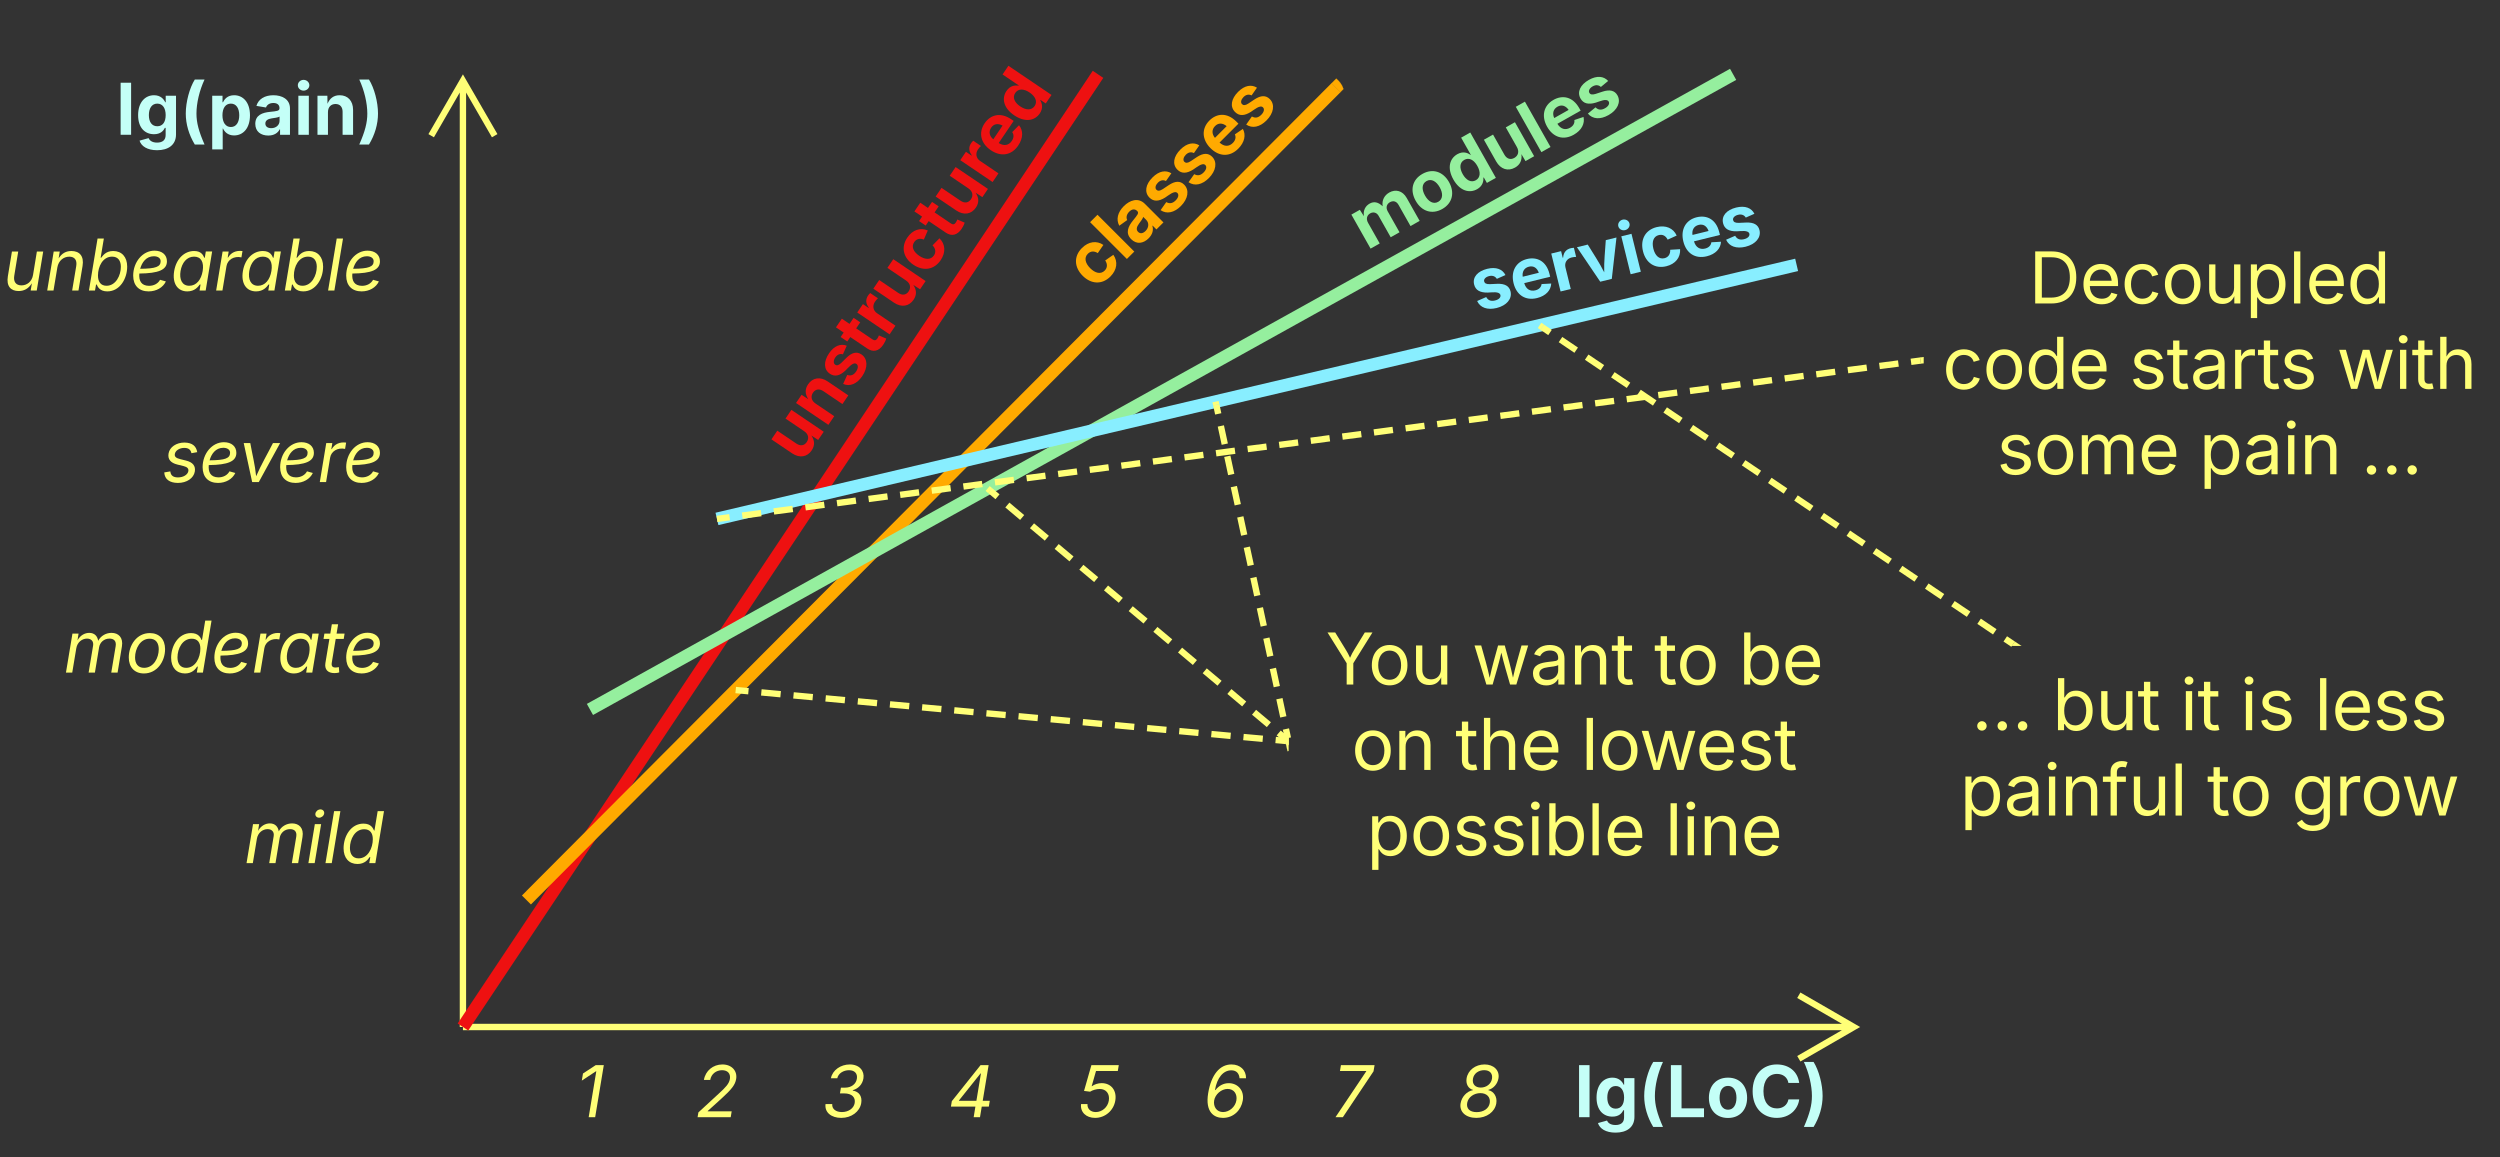 <svg xmlns="http://www.w3.org/2000/svg" xmlns:xlink="http://www.w3.org/1999/xlink" xmlns:lucid="lucid" width="787.28" height="364.41"><rect width="100%" height="100%" fill="#333333" stroke="none"/><g transform="translate(-614.219 -476.586)" lucid:page-tab-id="0_0"><path d="M761 800h428.6M761.03 800H760M1180.68 790l17.32 10-17.32 10m17.32-10h-8.5M760 799V510.4M760 798.97V800M750 519.32L760 502l10 17.32M760 502v8.5" stroke="#ff7" stroke-width="2" fill="none"/><path d="M1080 806a6 6 0 0 1 6-6h128a6 6 0 0 1 6 6v28a6 6 0 0 1-6 6h-128a6 6 0 0 1-6-6z" stroke="#ff7" stroke-opacity="0" stroke-width="2" fill="#788" fill-opacity="0"/><use xlink:href="#a" transform="matrix(1,0,0,1,1085,805) translate(25.075 23.403)"/><path d="M620 486a6 6 0 0 1 6-6h108a6 6 0 0 1 6 6v48a6 6 0 0 1-6 6H626a6 6 0 0 1-6-6z" stroke="#ff7" stroke-opacity="0" stroke-width="2" fill="#788" fill-opacity="0"/><use xlink:href="#b" transform="matrix(1,0,0,1,625,485) translate(25.799 34.028)"/><path d="M780 806a6 6 0 0 1 6-6h28a6 6 0 0 1 6 6v28a6 6 0 0 1-6 6h-28a6 6 0 0 1-6-6z" stroke="#ff7" stroke-opacity="0" stroke-width="2" fill="#788" fill-opacity="0"/><use xlink:href="#c" transform="matrix(1,0,0,1,785,805) translate(10.475 23.403)"/><path d="M820 806a6 6 0 0 1 6-6h28a6 6 0 0 1 6 6v28a6 6 0 0 1-6 6h-28a6 6 0 0 1-6-6z" stroke="#ff7" stroke-opacity="0" stroke-width="2" fill="#788" fill-opacity="0"/><use xlink:href="#d" transform="matrix(1,0,0,1,825,805) translate(8.224 23.403)"/><path d="M860 806a6 6 0 0 1 6-6h28a6 6 0 0 1 6 6v28a6 6 0 0 1-6 6h-28a6 6 0 0 1-6-6z" stroke="#ff7" stroke-opacity="0" stroke-width="2" fill="#788" fill-opacity="0"/><use xlink:href="#e" transform="matrix(1,0,0,1,865,805) translate(8.142 23.403)"/><path d="M900 806a6 6 0 0 1 6-6h28a6 6 0 0 1 6 6v28a6 6 0 0 1-6 6h-28a6 6 0 0 1-6-6z" stroke="#ff7" stroke-opacity="0" stroke-width="2" fill="#788" fill-opacity="0"/><use xlink:href="#f" transform="matrix(1,0,0,1,905,805) translate(7.811 23.403)"/><path d="M940 806a6 6 0 0 1 6-6h28a6 6 0 0 1 6 6v28a6 6 0 0 1-6 6h-28a6 6 0 0 1-6-6z" stroke="#ff7" stroke-opacity="0" stroke-width="2" fill="#788" fill-opacity="0"/><use xlink:href="#g" transform="matrix(1,0,0,1,945,805) translate(8.262 23.403)"/><path d="M980 806a6 6 0 0 1 6-6h28a6 6 0 0 1 6 6v28a6 6 0 0 1-6 6h-28a6 6 0 0 1-6-6z" stroke="#ff7" stroke-opacity="0" stroke-width="2" fill="#788" fill-opacity="0"/><use xlink:href="#h" transform="matrix(1,0,0,1,985,805) translate(8.126 23.403)"/><path d="M1020 806a6 6 0 0 1 6-6h28a6 6 0 0 1 6 6v28a6 6 0 0 1-6 6h-28a6 6 0 0 1-6-6z" stroke="#ff7" stroke-opacity="0" stroke-width="2" fill="#788" fill-opacity="0"/><use xlink:href="#i" transform="matrix(1,0,0,1,1025,805) translate(8.701 23.403)"/><path d="M1060 806a6 6 0 0 1 6-6h28a6 6 0 0 1 6 6v28a6 6 0 0 1-6 6h-28a6 6 0 0 1-6-6z" stroke="#ff7" stroke-opacity="0" stroke-width="2" fill="#788" fill-opacity="0"/><use xlink:href="#j" transform="matrix(1,0,0,1,1065,805) translate(8.142 23.403)"/><path d="M620 726a6 6 0 0 1 6-6h108a6 6 0 0 1 6 6v28a6 6 0 0 1-6 6H626a6 6 0 0 1-6-6z" stroke="#ff7" stroke-opacity="0" stroke-width="2" fill="#788" fill-opacity="0"/><use xlink:href="#k" transform="matrix(1,0,0,1,625,725) translate(66.141 23.403)"/><path d="M620 666a6 6 0 0 1 6-6h108a6 6 0 0 1 6 6v28a6 6 0 0 1-6 6H626a6 6 0 0 1-6-6z" stroke="#ff7" stroke-opacity="0" stroke-width="2" fill="#788" fill-opacity="0"/><use xlink:href="#l" transform="matrix(1,0,0,1,625,665) translate(9.273 23.403)"/><path d="M620 606a6 6 0 0 1 6-6h108a6 6 0 0 1 6 6v28a6 6 0 0 1-6 6H626a6 6 0 0 1-6-6z" stroke="#ff7" stroke-opacity="0" stroke-width="2" fill="#788" fill-opacity="0"/><use xlink:href="#m" transform="matrix(1,0,0,1,625,605) translate(40.273 23.403)"/><path d="M620 546a6 6 0 0 1 6-6h108a6 6 0 0 1 6 6v28a6 6 0 0 1-6 6H626a6 6 0 0 1-6-6z" stroke="#ff7" stroke-opacity="0" stroke-width="2" fill="#788" fill-opacity="0"/><use xlink:href="#n" transform="matrix(1,0,0,1,625,545) translate(-9.781 23.084)"/><path d="M761.1 798.34l197.8-296.68M761.14 798.3L760 800M958.86 501.7L960 500" stroke="#e11" stroke-width="4" fill="none"/><path d="M781.4 758.58l253.56-254.4M781.45 758.55L780 760" stroke="#fa0" stroke-width="4" fill="none"/><path d="M1035.76 502.04l.6.72.5.8.36.87.05.22-.95.96-2.8-2.78 1.5-1.5z" stroke="#fa0" stroke-width=".05" fill="#fa0"/><path d="M801.75 699.03l356.5-198.06M801.8 699l-1.8 1M1158.2 501l1.8-1" stroke="#95ef9e" stroke-width="4" fill="none"/><path d="M841.95 639.54l336.1-79.08M842 639.53l-2 .47M1178 560.47l2-.47" stroke="#8ef" stroke-width="4" fill="none"/><path d="M1022.95 544.22a6 6 0 0 1 2.27-8.18l94.05-53.1a6 6 0 0 1 8.18 2.28l13.76 24.4a6 6 0 0 1-2.26 8.16l-94.05 53.1a6 6 0 0 1-8.2-2.28z" stroke="#ff7" stroke-opacity="0" stroke-width="2" fill="#788" fill-opacity="0"/><use xlink:href="#o" transform="matrix(0.871,-0.492,0.492,0.871,1026.812,540.888) translate(8.271 21.528)"/><path d="M931.1 567.1a6 6 0 0 1 0-8.5l76.37-76.36a6 6 0 0 1 8.5 0l19.8 19.8a6 6 0 0 1 0 8.5l-76.38 76.36a6 6 0 0 1-8.5 0z" stroke="#ff7" stroke-opacity="0" stroke-width="2" fill="#788" fill-opacity="0"/><use xlink:href="#p" transform="matrix(0.707,-0.707,0.707,0.707,933.934,562.853) translate(13.713 21.528)"/><path d="M844.5 618.98a6 6 0 0 1-1.62-8.33l82.93-122.58a6 6 0 0 1 8.34-1.6l24.02 16.24a6 6 0 0 1 1.6 8.34l-82.92 122.6a6 6 0 0 1-8.33 1.6z" stroke="#ff7" stroke-opacity="0" stroke-width="2" fill="#788" fill-opacity="0"/><use xlink:href="#q" transform="matrix(0.56,-0.828,0.828,0.56,846.465,614.282) translate(4.031 21.528)"/><path d="M1020 666a6 6 0 0 1 6-6h168a6 6 0 0 1 6 6v88a6 6 0 0 1-6 6h-168a6 6 0 0 1-6-6z" stroke="#ff7" stroke-opacity="0" stroke-width="3" fill="#788" fill-opacity="0"/><use xlink:href="#r" transform="matrix(1,0,0,1,1025,665) translate(6.701 27.153)"/><use xlink:href="#s" transform="matrix(1,0,0,1,1025,665) translate(52.795 27.153)"/><use xlink:href="#t" transform="matrix(1,0,0,1,1025,665) translate(110.109 27.153)"/><use xlink:href="#u" transform="matrix(1,0,0,1,1025,665) translate(136.736 27.153)"/><use xlink:href="#v" transform="matrix(1,0,0,1,1025,665) translate(14.818 54.041)"/><use xlink:href="#w" transform="matrix(1,0,0,1,1025,665) translate(47.522 54.041)"/><use xlink:href="#x" transform="matrix(1,0,0,1,1025,665) translate(87.138 54.041)"/><use xlink:href="#y" transform="matrix(1,0,0,1,1025,665) translate(19.592 80.929)"/><use xlink:href="#z" transform="matrix(1,0,0,1,1025,665) translate(113.559 80.929)"/><path d="M1019.23 709.36l-2.33-1.96m-3.1-2.6l-4.67-3.92m-3.1-2.6l-4.66-3.93m-3.1-2.6l-4.67-3.92m-3.1-2.6l-4.67-3.93m-3.1-2.6l-4.67-3.92m-3.1-2.6l-4.67-3.92m-3.12-2.62l-4.66-3.9m-3.1-2.62l-4.67-3.9m-3.1-2.62l-4.67-3.92m-3.1-2.6l-4.67-3.92m-3.1-2.6l-4.66-3.93m-3.1-2.6l-2.34-1.96" stroke="#ff7" stroke-width="2" fill="none"/><path d="M1020 708.73v2.54l-1.4-1.18 1.24-1.5z" stroke="#ff7" stroke-width=".05" fill="#ff7"/><path d="M926.02 631.08l-.78-.66M846.9 693.98l3.02.28m4.05.37l6.08.57m4.05.37l6.07.56m4.05.38l6.08.57m4.05.37l6.07.57m4.05.38l6.08.56m4.05.38l6.07.56m4.05.38l6.08.56m4.05.37l6.07.55m4.05.38l6.07.56m4.06.37l6.07.56m4.05.37l6.07.57m4.04.37l6.08.56m4.05.38l6.07.56m4.05.38l6.07.56m4.05.37l6.07.57m4.04.37l6.08.55m4.05.38l3.03.28M846.9 693.98l-1-.1" stroke="#ff7" stroke-width="2" fill="none"/><path d="M1020 709.02v1.96l-1.1-.1.17-1.95z" stroke="#ff7" stroke-width=".05" fill="#ff7"/><path d="M1019.8 709.02l-.63-2.86m-.82-3.82l-1.23-5.73m-.82-3.8l-1.23-5.73m-.82-3.82l-1.23-5.72m-.82-3.82l-1.23-5.72m-.82-3.82l-1.23-5.72m-.82-3.82l-1.24-5.73m-.82-3.82l-1.23-5.73m-.8-3.82l-1.24-5.73m-.82-3.8l-1.23-5.74m-.8-3.82l-1.24-5.73m-.82-3.8l-.62-2.87" stroke="#ff7" stroke-width="2" fill="none"/><path d="M1020 713.07l-.32.07-.85-3.94 1.17-.25z" stroke="#ff7" stroke-width=".05" fill="#ff7"/><path d="M997.23 604.06l-.22-1" stroke="#ff7" stroke-width="2" fill="none"/><path d="M1061.43 558.12a6 6 0 0 1 4.4-7.26l104.87-25.8a6 6 0 0 1 7.26 4.38l6.7 27.2a6 6 0 0 1-4.4 7.25l-104.87 25.8a6 6 0 0 1-7.27-4.4z" stroke="#ff7" stroke-opacity="0" stroke-width="2" fill="#788" fill-opacity="0"/><use xlink:href="#A" transform="matrix(0.971,-0.239,0.239,0.971,1066.05,555.956) translate(8.407 21.528)"/><path d="M1220 546a6 6 0 0 1 6-6h168a6 6 0 0 1 6 6v88a6 6 0 0 1-6 6h-168a6 6 0 0 1-6-6z" stroke="#ff7" stroke-opacity="0" stroke-width="3" fill="#788" fill-opacity="0"/><use xlink:href="#B" transform="matrix(1,0,0,1,1225,545) translate(28.148 27.153)"/><use xlink:href="#C" transform="matrix(1,0,0,1,1225,545) translate(0.929 54.041)"/><use xlink:href="#D" transform="matrix(1,0,0,1,1225,545) translate(59.761 54.041)"/><use xlink:href="#E" transform="matrix(1,0,0,1,1225,545) translate(125.093 54.041)"/><use xlink:href="#F" transform="matrix(1,0,0,1,1225,545) translate(18.002 80.929)"/><use xlink:href="#G" transform="matrix(1,0,0,1,1225,545) translate(81.729 80.929)"/><use xlink:href="#H" transform="matrix(1,0,0,1,1225,545) translate(132.792 80.929)"/><path d="M841 639.87l2.98-.4m3.98-.52l5.96-.78m3.98-.53l5.97-.78m3.98-.52l5.97-.8m3.98-.5l5.97-.8m3.98-.52l5.97-.8m3.97-.5l5.96-.8m3.98-.52l5.97-.8m4-.5l5.96-.8m3.98-.52l5.97-.78m4-.53l5.95-.78m3.98-.54l5.97-.78m3.98-.53l5.97-.78m3.98-.52l5.97-.8m3.98-.5l5.97-.8m3.97-.52l5.97-.8m3.97-.5l5.97-.8m3.98-.52l5.97-.77m3.97-.53l5.97-.78m3.98-.53l5.96-.8m3.98-.52l5.97-.78m3.98-.52l5.98-.8m3.98-.5l5.97-.8m3.98-.52l5.98-.8m3.98-.5l5.96-.8m3.98-.52l5.97-.8m3.98-.5l5.97-.8m3.98-.52l5.97-.78m3.98-.53l5.97-.77m3.97-.53l5.96-.78m3.98-.52l5.97-.8m4-.5l5.96-.8m3.98-.52l5.97-.8m4-.5l5.95-.8m3.98-.52l5.97-.8m3.98-.5l5.97-.8m3.98-.52l5.97-.78m3.98-.53l5.97-.78m3.97-.53l3-.4M841.02 639.87L840 640" stroke="#ff7" stroke-width="2" fill="none"/><path d="M1220 590.98l-.9.12-.24-1.93 1.14-.15z" stroke="#ff7" stroke-width=".05" fill="#ff7"/><path d="M1220 686a6 6 0 0 1 6-6h168a6 6 0 0 1 6 6v48a6 6 0 0 1-6 6h-168a6 6 0 0 1-6-6z" stroke="#ff7" stroke-opacity="0" stroke-width="3" fill="#788" fill-opacity="0"/><g><use xlink:href="#I" transform="matrix(1,0,0,1,1225,685) translate(10.109 21.528)"/><use xlink:href="#J" transform="matrix(1,0,0,1,1225,685) translate(35.564 21.528)"/><use xlink:href="#K" transform="matrix(1,0,0,1,1225,685) translate(75.831 21.528)"/><use xlink:href="#L" transform="matrix(1,0,0,1,1225,685) translate(94.733 21.528)"/><use xlink:href="#M" transform="matrix(1,0,0,1,1225,685) translate(118.095 21.528)"/><use xlink:href="#N" transform="matrix(1,0,0,1,1225,685) translate(6.414 48.416)"/><use xlink:href="#t" transform="matrix(1,0,0,1,1225,685) translate(84.224 48.416)"/><use xlink:href="#O" transform="matrix(1,0,0,1,1225,685) translate(110.852 48.416)"/></g><path d="M1248.17 679.44l-2.47-1.66m-3.3-2.22l-4.94-3.33m-3.3-2.22l-4.94-3.32m-3.3-2.2l-4.94-3.34m-3.3-2.22l-4.94-3.33m-3.3-2.23l-4.93-3.32m-3.3-2.22l-4.93-3.33m-3.3-2.22l-4.94-3.33m-3.3-2.22l-4.94-3.32m-3.3-2.2l-4.95-3.34m-3.3-2.22l-4.94-3.33m-3.28-2.2l-4.94-3.33m-3.3-2.22l-4.94-3.33m-3.3-2.22l-4.94-3.33m-3.3-2.2l-4.94-3.34m-3.3-2.22l-4.94-3.32m-3.3-2.22l-4.94-3.33m-3.3-2.2l-4.94-3.34m-3.3-2.23l-2.46-1.66" stroke="#ff7" stroke-width="2" fill="none"/><path d="M1250.75 680h-3l.94-1.38z" stroke="#ff7" stroke-width=".05" fill="#ff7"/><path d="M1099.9 579.62l-.85-.57" stroke="#ff7" stroke-width="2" fill="none"/><defs><path fill="#c4fff7" d="M428-1490V0H128v-1490h300" id="P"/><path fill="#c4fff7" d="M625 442c-280 0-454-114-503-274l258-72c28 63 97 128 243 128 153 0 246-69 246-216v-206h-23C805-108 717-16 536-16 284-16 81-191 81-561c0-378 208-571 456-571 188 0 280 113 321 202h13v-188h295V-9c0 303-226 451-541 451zm5-686c153 0 240-119 240-319 0-198-86-329-240-329-158 0-241 137-241 329 0 195 85 319 241 319" id="Q"/><path fill="#c4fff7" d="M169-607c0-330 107-732 258-974h279c-145 311-231 674-231 974 0 262 67 512 231 886H427C258-1 169-307 169-607" id="R"/><path fill="#c4fff7" d="M135 0v-1490h305v1237h643V0H135" id="S"/><path fill="#c4fff7" d="M628 22C291 22 81-210 81-554c0-346 210-578 547-578 336 0 547 232 547 578 0 344-211 576-547 576zm0-236c160 0 242-146 242-341 0-197-82-341-242-341S387-753 387-555c0 195 81 341 241 341" id="T"/><path fill="#c4fff7" d="M786 20C389 20 94-260 94-744c0-487 299-766 692-766 339 0 597 194 641 529h-309c-28-162-156-258-326-258-233 0-388 179-388 495 0 323 157 493 387 493 170 0 298-97 328-259h309c-34 277-266 530-642 530" id="U"/><path fill="#c4fff7" d="M67 279c166-379 230-627 230-886 0-300-86-663-230-974h278c151 241 258 644 258 974 0 302-90 608-258 886H67" id="V"/><g id="a"><use transform="matrix(0.011,0,0,0.011,0,0)" xlink:href="#P"/><use transform="matrix(0.011,0,0,0.011,6.022,0)" xlink:href="#Q"/><use transform="matrix(0.011,0,0,0.011,20.063,0)" xlink:href="#R"/><use transform="matrix(0.011,0,0,0.011,28.841,0)" xlink:href="#S"/><use transform="matrix(0.011,0,0,0.011,41.406,0)" xlink:href="#T"/><use transform="matrix(0.011,0,0,0.011,55.035,0)" xlink:href="#U"/><use transform="matrix(0.011,0,0,0.011,71.474,0)" xlink:href="#V"/></g><path fill="#c4fff7" d="M128 418v-1536h295v188h14c41-89 129-202 319-202 248 0 453 193 453 575 0 372-197 576-455 576-183 0-275-108-317-198h-9v597H128zm534-640c156 0 240-139 240-336 0-196-83-334-240-334-154 0-241 131-241 334 0 202 88 336 241 336" id="W"/><path fill="#c4fff7" d="M440 22C227 22 68-92 68-313c0-250 202-322 422-343 195-21 271-24 271-105 0-95-63-149-175-149-116 0-187 57-211 129l-275-46c57-194 237-305 487-305 240 0 474 108 474 379V0H777v-155h-10C713-51 605 22 440 22zm85-211c140 0 238-93 238-211v-121c-37 26-156 42-222 51-111 16-185 59-185 149 0 87 70 132 169 132" id="X"/><path fill="#c4fff7" d="M128 0v-1118h300V0H128zm150-1264c-91 0-165-68-165-154 0-85 74-154 165-154 90 0 165 69 165 154 0 86-75 154-165 154" id="Y"/><path fill="#c4fff7" d="M428-647V0H128v-1118h283l4 231c63-156 176-245 348-245 232 0 384 159 384 421V0H847v-659c0-139-76-222-202-222-128 0-217 86-217 234" id="Z"/><g id="b"><use transform="matrix(0.011,0,0,0.011,0,0)" xlink:href="#P"/><use transform="matrix(0.011,0,0,0.011,6.022,0)" xlink:href="#Q"/><use transform="matrix(0.011,0,0,0.011,20.063,0)" xlink:href="#R"/><use transform="matrix(0.011,0,0,0.011,28.841,0)" xlink:href="#W"/><use transform="matrix(0.011,0,0,0.011,43.066,0)" xlink:href="#X"/><use transform="matrix(0.011,0,0,0.011,55.968,0)" xlink:href="#Y"/><use transform="matrix(0.011,0,0,0.011,61.99,0)" xlink:href="#Z"/><use transform="matrix(0.011,0,0,0.011,75.825,0)" xlink:href="#V"/></g><path d="M808-1490L561 0H375l218-1314h-10l-405 267 34-204 364-239h232" id="aa" fill="#ff7"/><use transform="matrix(0.011,0,0,0.011,0,0)" xlink:href="#aa" id="c"/><path d="M61 0l23-137 583-537c198-182 297-283 319-421 25-157-68-250-224-250-169 0-311 109-339 278H242c44-263 264-443 530-443 267 0 433 185 393 418-28 164-126 293-428 566L353-179l-2 12h686L1010 0H61" id="ab" fill="#ff7"/><use transform="matrix(0.011,0,0,0.011,0,0)" xlink:href="#ab" id="d"/><path d="M548 20C257 20 65-139 95-376h192c-13 142 107 229 276 229 186 0 341-103 367-259 27-162-80-275-301-275H508l28-165h121c172 0 309-98 335-253 25-149-62-246-224-246-155 0-307 87-336 230H249c47-235 281-395 542-395 276 0 424 187 389 399-28 170-144 292-303 337l-2 12c188 31 273 172 242 358-41 246-281 424-569 424" id="ac" fill="#ff7"/><use transform="matrix(0.011,0,0,0.011,0,0)" xlink:href="#ac" id="e"/><path d="M79-303l25-155 823-1032h231L989-470h202l-27 167H961L911 0H730l49-303H79zm729-167l130-782h-12L311-482l-2 12h499" id="ad" fill="#ff7"/><use transform="matrix(0.011,0,0,0.011,0,0)" xlink:href="#ad" id="f"/><path d="M530 20C268 20 99-148 127-376h184c-10 131 84 229 237 229 177 0 343-134 374-329s-78-332-260-332c-90 0-208 32-276 78l-174-22 211-738h784l-28 167H555L431-888h8c69-51 174-87 277-87 272 0 440 210 391 501-48 285-291 494-577 494" id="ae" fill="#ff7"/><use transform="matrix(0.011,0,0,0.011,0,0)" xlink:href="#ae" id="g"/><path d="M565 20C316 20 51-138 142-688c87-526 329-822 666-822 251 0 421 162 418 395h-186c-12-136-87-227-236-227-229 0-408 209-468 566h12c105-129 234-198 383-198 257 0 450 207 402 494-47 281-267 500-568 500zm2-167c178 0 350-145 382-332 31-182-68-330-250-330S341-652 313-477s72 330 254 330" id="af" fill="#ff7"/><use transform="matrix(0.011,0,0,0.011,0,0)" xlink:href="#af" id="h"/><path d="M98 0l879-1311 2-12H226l28-167h963l-30 177L309 0H98" id="ag" fill="#ff7"/><use transform="matrix(0.011,0,0,0.011,0,0)" xlink:href="#ag" id="i"/><path d="M545 20C242 20 53-153 94-397c32-190 183-347 352-377l1-8c-137-37-207-173-181-331 38-231 252-397 515-397 260 0 435 168 398 395-26 160-143 296-290 333l-1 8c155 30 261 189 228 380-42 243-274 414-571 414zm10-165c194 0 348-100 374-263s-83-281-268-281c-182 0-348 112-378 280-28 157 67 264 272 264zm117-703c160 0 297-104 321-254s-64-244-223-244c-160 0-296 92-322 245s64 253 224 253" id="ah" fill="#ff7"/><use transform="matrix(0.011,0,0,0.011,0,0)" xlink:href="#ah" id="j"/><path d="M65 0l186-1118h175l-31 195c80-148 212-215 337-215 153 0 236 96 255 228 75-143 223-228 382-228 199 0 341 131 298 390L1543 0h-181l126-756c27-162-65-218-177-218-160 0-274 111-297 250L894 0H714l128-773c21-127-57-201-174-201-136 0-277 97-307 277L245 0H65" id="ai" fill="#ff7"/><path d="M66 0l185-1118h180L246 0H66zm307-1301c-71 0-117-55-106-119s74-119 145-119c65 0 117 50 106 118s-78 120-145 120" id="aj" fill="#ff7"/><path d="M492-1490L245 0H65l247-1490h180" id="ak" fill="#ff7"/><path d="M492 24C248 24 94-147 94-425c0-352 212-707 569-707 222 0 274 136 303 198h12l92-556h181L1004 0H829l30-173h-19C792-103 700 24 492 24zm32-161c268 0 407-295 407-549 0-175-80-285-247-285-266 0-408 283-408 536 0 174 79 298 248 298" id="al" fill="#ff7"/><g id="k"><use transform="matrix(0.011,0,0,0.011,0,0)" xlink:href="#ai"/><use transform="matrix(0.011,0,0,0.011,19.466,0)" xlink:href="#aj"/><use transform="matrix(0.011,0,0,0.011,24.859,0)" xlink:href="#ak"/><use transform="matrix(0.011,0,0,0.011,30.241,0)" xlink:href="#al"/></g><path d="M528 24C258 24 94-156 94-433c0-355 229-699 603-699 270 0 436 178 436 458 0 359-234 698-605 698zm4-161c275 0 420-287 420-533 0-170-77-301-260-301-271 0-418 288-418 536 0 168 77 298 258 298" id="am" fill="#ff7"/><path d="M535 24C259 24 94-144 94-427c0-392 272-715 610-715 216 0 356 119 356 305 0 244-237 344-790 350-18 199 49 349 276 352 142 0 260-66 317-173l167 47C947-85 756 24 535 24zM294-623c447-4 586-57 586-218 0-85-78-141-194-141-220 0-342 177-392 359" id="an" fill="#ff7"/><path d="M66 0l185-1118h174l-28 172h12c78-136 219-209 411-185l-30 181c-211-47-398 67-428 250L246 0H66" id="ao" fill="#ff7"/><path d="M481 24C202 24 45-202 104-557s293-575 571-575c216 0 263 132 291 193h15l29-179h181L1006 0H831l28-173h-21C788-107 693 24 481 24zm56-161c204 0 342-174 383-422s-41-412-245-412c-215 0-350 183-388 412-39 235 39 422 250 422" id="ap" fill="#ff7"/><path d="M691-1118l-25 154H437L325-290c-17 103 16 144 108 144 23 0 63-6 94-12L538-6c-36 12-87 20-136 20-196 0-290-109-260-290l114-688H88l25-154h169l44-266h180l-44 266h229" id="aq" fill="#ff7"/><g id="l"><use transform="matrix(0.011,0,0,0.011,0,0)" xlink:href="#ai"/><use transform="matrix(0.011,0,0,0.011,19.466,0)" xlink:href="#am"/><use transform="matrix(0.011,0,0,0.011,32.802,0)" xlink:href="#al"/><use transform="matrix(0.011,0,0,0.011,46.419,0)" xlink:href="#an"/><use transform="matrix(0.011,0,0,0.011,59.212,0)" xlink:href="#ao"/><use transform="matrix(0.011,0,0,0.011,67.22,0)" xlink:href="#ap"/><use transform="matrix(0.011,0,0,0.011,80.859,0)" xlink:href="#aq"/><use transform="matrix(0.011,0,0,0.011,87.934,0)" xlink:href="#an"/></g><path d="M451 24C217 22 71-78 61-277l174-29c11 123 90 172 219 172 161 0 280-83 297-181 11-71-30-117-135-143l-179-44c-195-48-280-153-253-316 31-186 223-314 455-314 233 4 337 107 366 275l-165 30c-18-80-65-152-204-152-138 0-256 75-272 174-13 77 32 118 158 149l162 40c195 48 278 154 252 313C904-113 708 24 451 24" id="ar" fill="#ff7"/><path d="M389 0L147-1118h188c55 314 135 617 168 951 141-329 323-637 482-951h205L578 0H389" id="as" fill="#ff7"/><g id="m"><use transform="matrix(0.011,0,0,0.011,0,0)" xlink:href="#ar"/><use transform="matrix(0.011,0,0,0.011,11.719,0)" xlink:href="#an"/><use transform="matrix(0.011,0,0,0.011,24.078,0)" xlink:href="#as"/><use transform="matrix(0.011,0,0,0.011,36.133,0)" xlink:href="#an"/><use transform="matrix(0.011,0,0,0.011,48.926,0)" xlink:href="#ao"/><use transform="matrix(0.011,0,0,0.011,56.934,0)" xlink:href="#an"/></g><path d="M443 14C219 14 87-123 134-408l117-710h180L317-423c-28 171 49 275 206 275s300-105 332-300l110-670h181L961 0H787l35-209C722-47 590 14 443 14" id="at" fill="#ff7"/><path d="M356-664L245 0H65l186-1118h173l-32 197c96-152 219-211 366-211 232 0 366 145 319 428L960 0H779l117-701c29-174-48-269-198-269-165 0-310 115-342 306" id="au" fill="#ff7"/><path d="M592 24c-216 0-276-130-305-197h-18L239 0H65l247-1490h180l-92 551h15c51-63 134-193 344-193 246 0 401 170 401 447 0 348-211 709-568 709zm-24-161c267 0 411-296 411-543 0-170-78-291-250-291-269 0-405 284-405 542 0 177 81 292 244 292" id="av" fill="#ff7"/><g id="n"><use transform="matrix(0.011,0,0,0.011,0,0)" xlink:href="#at"/><use transform="matrix(0.011,0,0,0.011,13.151,0)" xlink:href="#au"/><use transform="matrix(0.011,0,0,0.011,26.291,0)" xlink:href="#av"/><use transform="matrix(0.011,0,0,0.011,39.909,0)" xlink:href="#an"/><use transform="matrix(0.011,0,0,0.011,52.702,0)" xlink:href="#ap"/><use transform="matrix(0.011,0,0,0.011,66.341,0)" xlink:href="#ao"/><use transform="matrix(0.011,0,0,0.011,74.349,0)" xlink:href="#ap"/><use transform="matrix(0.011,0,0,0.011,87.988,0)" xlink:href="#av"/><use transform="matrix(0.011,0,0,0.011,101.606,0)" xlink:href="#ak"/><use transform="matrix(0.011,0,0,0.011,106.988,0)" xlink:href="#an"/></g><path fill="#95ef9e" d="M128 0v-1118h278l12 217c60-163 185-234 319-234 143 0 236 81 288 251 63-172 205-251 359-251 205 0 357 138 357 381V0h-301v-697c0-126-76-187-177-187-114 0-184 79-184 196V0H789v-705c0-109-72-179-174-179-106 0-187 74-187 208V0H128" id="aw"/><path fill="#95ef9e" d="M628 22C291 22 81-210 81-554c0-346 210-578 547-578 336 0 547 232 547 578 0 344-211 576-547 576zm0-236c160 0 242-146 242-341 0-197-82-341-242-341S387-753 387-555c0 195 81 341 241 341" id="ax"/><path fill="#95ef9e" d="M537 19C279 19 81-185 81-557c0-382 206-575 454-575 190 0 278 113 318 202h10v-560h300V0H868v-179h-15C812-89 719 19 537 19zm92-241c153 0 240-134 240-336 0-203-86-334-240-334-158 0-240 138-240 334 0 197 84 336 240 336" id="ay"/><path fill="#95ef9e" d="M513 14c-232 0-385-159-385-421v-711h300v659c0 139 76 222 202 222 127 0 217-86 217-234v-647h301V0H864l-4-232C797-74 683 14 513 14" id="az"/><path fill="#95ef9e" d="M428-1490V0H128v-1490h300" id="aA"/><path fill="#95ef9e" d="M633 22C291 22 81-200 81-553c0-345 210-579 537-579 292 0 525 185 525 567v84H378c7 183 109 277 260 277 105 0 184-46 216-132l272 51C1071-99 893 22 633 22zM380-669h474c-15-146-94-237-233-237-143 0-229 99-241 237" id="aB"/><path fill="#95ef9e" d="M572 22C302 22 117-98 78-306l279-48c29 105 101 156 224 156 114 0 185-48 185-115 0-118-228-130-337-155-215-49-322-150-322-317 0-215 187-347 470-347 265 0 424 116 466 298l-266 47c-24-76-87-130-196-130-98 0-174 46-174 113 0 56 38 95 144 117l201 40c216 44 320 143 320 302 0 220-207 367-500 367" id="aC"/><g id="o"><use transform="matrix(0.011,0,0,0.011,0,0)" xlink:href="#aw"/><use transform="matrix(0.011,0,0,0.011,20.28,0)" xlink:href="#ax"/><use transform="matrix(0.011,0,0,0.011,33.908,0)" xlink:href="#ay"/><use transform="matrix(0.011,0,0,0.011,47.917,0)" xlink:href="#az"/><use transform="matrix(0.011,0,0,0.011,61.751,0)" xlink:href="#aA"/><use transform="matrix(0.011,0,0,0.011,67.773,0)" xlink:href="#aB"/><use transform="matrix(0.011,0,0,0.011,81.011,0)" xlink:href="#aC"/></g><path fill="#fa0" d="M628 22C291 22 81-210 81-554c0-346 210-578 547-578 265 0 455 142 497 372l-279 52c-25-116-99-188-215-188-160 0-244 139-244 341 0 200 84 341 244 341 116 0 193-74 217-195l279 51C1085-123 896 22 628 22" id="aD"/><path fill="#fa0" d="M428-1490V0H128v-1490h300" id="aE"/><path fill="#fa0" d="M440 22C227 22 68-92 68-313c0-250 202-322 422-343 195-21 271-24 271-105 0-95-63-149-175-149-116 0-187 57-211 129l-275-46c57-194 237-305 487-305 240 0 474 108 474 379V0H777v-155h-10C713-51 605 22 440 22zm85-211c140 0 238-93 238-211v-121c-37 26-156 42-222 51-111 16-185 59-185 149 0 87 70 132 169 132" id="aF"/><path fill="#fa0" d="M572 22C302 22 117-98 78-306l279-48c29 105 101 156 224 156 114 0 185-48 185-115 0-118-228-130-337-155-215-49-322-150-322-317 0-215 187-347 470-347 265 0 424 116 466 298l-266 47c-24-76-87-130-196-130-98 0-174 46-174 113 0 56 38 95 144 117l201 40c216 44 320 143 320 302 0 220-207 367-500 367" id="aG"/><path fill="#fa0" d="M633 22C291 22 81-200 81-553c0-345 210-579 537-579 292 0 525 185 525 567v84H378c7 183 109 277 260 277 105 0 184-46 216-132l272 51C1071-99 893 22 633 22zM380-669h474c-15-146-94-237-233-237-143 0-229 99-241 237" id="aH"/><g id="p"><use transform="matrix(0.011,0,0,0.011,0,0)" xlink:href="#aD"/><use transform="matrix(0.011,0,0,0.011,13.075,0)" xlink:href="#aE"/><use transform="matrix(0.011,0,0,0.011,19.097,0)" xlink:href="#aF"/><use transform="matrix(0.011,0,0,0.011,31.999,0)" xlink:href="#aG"/><use transform="matrix(0.011,0,0,0.011,44.444,0)" xlink:href="#aG"/><use transform="matrix(0.011,0,0,0.011,56.89,0)" xlink:href="#aH"/><use transform="matrix(0.011,0,0,0.011,70.128,0)" xlink:href="#aG"/></g><path fill="#e11" d="M513 14c-232 0-385-159-385-421v-711h300v659c0 139 76 222 202 222 127 0 217-86 217-234v-647h301V0H864l-4-232C797-74 683 14 513 14" id="aI"/><path fill="#e11" d="M428-647V0H128v-1118h283l4 231c63-156 176-245 348-245 232 0 384 159 384 421V0H847v-659c0-139-76-222-202-222-128 0-217 86-217 234" id="aJ"/><path fill="#e11" d="M572 22C302 22 117-98 78-306l279-48c29 105 101 156 224 156 114 0 185-48 185-115 0-118-228-130-337-155-215-49-322-150-322-317 0-215 187-347 470-347 265 0 424 116 466 298l-266 47c-24-76-87-130-196-130-98 0-174 46-174 113 0 56 38 95 144 117l201 40c216 44 320 143 320 302 0 220-207 367-500 367" id="aK"/><path fill="#e11" d="M683-1118v229H474v562c0 71 29 104 102 104 23 0 73-7 95-13l43 225C647 9 580 16 520 16 296 16 174-96 174-301v-588H20v-229h154v-266h300v266h209" id="aL"/><path fill="#e11" d="M128 0v-1118h290v195h12c54-169 184-238 367-200v268c-27-8-86-15-130-15-138 0-239 95-239 234V0H128" id="aM"/><path fill="#e11" d="M628 22C291 22 81-210 81-554c0-346 210-578 547-578 265 0 455 142 497 372l-279 52c-25-116-99-188-215-188-160 0-244 139-244 341 0 200 84 341 244 341 116 0 193-74 217-195l279 51C1085-123 896 22 628 22" id="aN"/><path fill="#e11" d="M633 22C291 22 81-200 81-553c0-345 210-579 537-579 292 0 525 185 525 567v84H378c7 183 109 277 260 277 105 0 184-46 216-132l272 51C1071-99 893 22 633 22zM380-669h474c-15-146-94-237-233-237-143 0-229 99-241 237" id="aO"/><path fill="#e11" d="M537 19C279 19 81-185 81-557c0-382 206-575 454-575 190 0 278 113 318 202h10v-560h300V0H868v-179h-15C812-89 719 19 537 19zm92-241c153 0 240-134 240-336 0-203-86-334-240-334-158 0-240 138-240 334 0 197 84 336 240 336" id="aP"/><g id="q"><use transform="matrix(0.011,0,0,0.011,0,0)" xlink:href="#aI"/><use transform="matrix(0.011,0,0,0.011,13.835,0)" xlink:href="#aJ"/><use transform="matrix(0.011,0,0,0.011,27.669,0)" xlink:href="#aK"/><use transform="matrix(0.011,0,0,0.011,40.115,0)" xlink:href="#aL"/><use transform="matrix(0.011,0,0,0.011,48.253,0)" xlink:href="#aM"/><use transform="matrix(0.011,0,0,0.011,57.303,0)" xlink:href="#aI"/><use transform="matrix(0.011,0,0,0.011,71.137,0)" xlink:href="#aN"/><use transform="matrix(0.011,0,0,0.011,84.212,0)" xlink:href="#aL"/><use transform="matrix(0.011,0,0,0.011,92.35,0)" xlink:href="#aI"/><use transform="matrix(0.011,0,0,0.011,106.185,0)" xlink:href="#aM"/><use transform="matrix(0.011,0,0,0.011,114.692,0)" xlink:href="#aO"/><use transform="matrix(0.011,0,0,0.011,127.93,0)" xlink:href="#aP"/></g><path d="M600 0v-610L52-1490h220l295 481c50 82 90 150 130 243 40-96 80-164 128-243l294-481h219L790-610V0H600" id="aQ" fill="#ff7"/><path d="M613 24c-304 0-509-231-509-576 0-350 205-580 509-580 305 0 511 230 511 580 0 345-206 576-511 576zm0-161c226 0 329-195 329-415 0-222-103-419-329-419-223 0-326 196-326 419 0 220 103 415 326 415" id="aR" fill="#ff7"/><path d="M537 14c-226 0-379-139-379-422v-710h180v695c0 172 97 275 253 275 160 0 281-109 281-300v-670h181V0H879v-209C806-46 684 14 537 14" id="aS" fill="#ff7"/><g id="r"><use transform="matrix(0.011,0,0,0.011,0,0)" xlink:href="#aQ"/><use transform="matrix(0.011,0,0,0.011,13.379,0)" xlink:href="#aR"/><use transform="matrix(0.011,0,0,0.011,26.704,0)" xlink:href="#aS"/></g><path d="M409 0L70-1118h191c89 329 165 560 243 925 75-353 154-601 240-925h192c85 325 161 564 235 922 77-354 157-598 244-922h191L1267 0h-179c-86-307-176-590-250-913C763-588 675-308 588 0H409" id="aT" fill="#ff7"/><path d="M471 26C259 26 90-98 90-318c0-256 228-303 435-329 202-27 287-16 287-108 0-139-79-219-234-219-161 0-248 86-283 164l-173-57c86-203 278-265 451-265 150 0 419 46 419 395V0H815v-152h-12C765-73 660 26 471 26zm31-159c199 0 310-134 310-271v-155c-30 35-226 55-295 64-131 17-246 59-246 186 0 116 97 176 231 176" id="aU" fill="#ff7"/><path d="M338-670V0H158v-1118h173l1 207c72-158 192-221 342-221 226 0 378 139 378 422V0H872v-695c0-172-96-275-252-275-161 0-282 109-282 300" id="aV" fill="#ff7"/><path d="M598-1118v154H368v674c0 100 37 144 132 144 23 0 62-6 92-12L629-6c-37 13-88 20-134 20-193 0-307-107-307-290v-688H20v-154h168v-266h180v266h230" id="aW" fill="#ff7"/><g id="s"><use transform="matrix(0.011,0,0,0.011,0,0)" xlink:href="#aT"/><use transform="matrix(0.011,0,0,0.011,18.186,0)" xlink:href="#aU"/><use transform="matrix(0.011,0,0,0.011,30.664,0)" xlink:href="#aV"/><use transform="matrix(0.011,0,0,0.011,43.793,0)" xlink:href="#aW"/></g><g id="t"><use transform="matrix(0.011,0,0,0.011,0,0)" xlink:href="#aW"/><use transform="matrix(0.011,0,0,0.011,7.053,0)" xlink:href="#aR"/></g><path d="M677 24c-213 0-288-135-325-197h-20V0H158v-1490h180v551h14c37-59 106-193 324-193 279 0 474 222 474 576 0 356-194 580-473 580zm-27-161c209 0 317-186 317-421 0-232-105-413-317-413-206 0-314 166-314 413 0 249 111 421 314 421" id="aX" fill="#ff7"/><path d="M628 24c-324 0-524-230-524-574 0-343 198-582 503-582 237 0 487 146 487 559v75H286c9 234 145 362 343 362 132 0 231-58 273-172l174 48C1024-91 857 24 628 24zM287-650h624c-17-190-120-322-304-322-192 0-309 151-320 322" id="aY" fill="#ff7"/><g id="u"><use transform="matrix(0.011,0,0,0.011,0,0)" xlink:href="#aX"/><use transform="matrix(0.011,0,0,0.011,13.607,0)" xlink:href="#aY"/></g><g id="v"><use transform="matrix(0.011,0,0,0.011,0,0)" xlink:href="#aR"/><use transform="matrix(0.011,0,0,0.011,13.325,0)" xlink:href="#aV"/></g><path d="M338-670V0H158v-1490h180v566c73-149 190-208 336-208 226 0 379 139 379 422V0H872v-695c0-172-96-275-252-275-161 0-282 109-282 300" id="aZ" fill="#ff7"/><g id="w"><use transform="matrix(0.011,0,0,0.011,0,0)" xlink:href="#aW"/><use transform="matrix(0.011,0,0,0.011,7.27,0)" xlink:href="#aZ"/><use transform="matrix(0.011,0,0,0.011,20.41,0)" xlink:href="#aY"/></g><path d="M338-1490V0H158v-1490h180" id="ba" fill="#ff7"/><path d="M538 24C308 24 148-78 108-271l171-41c32 123 123 178 257 178 156 0 256-77 256-169 0-77-54-128-164-154l-186-44c-203-48-300-148-300-305 0-192 176-326 414-326 230 0 351 112 402 269l-163 42c-31-80-94-158-238-158-133 0-233 69-233 162 0 83 57 129 188 160l169 40c203 48 298 149 298 302 0 196-179 339-441 339" id="bb" fill="#ff7"/><g id="x"><use transform="matrix(0.011,0,0,0.011,0,0)" xlink:href="#ba"/><use transform="matrix(0.011,0,0,0.011,5.382,0)" xlink:href="#aR"/><use transform="matrix(0.011,0,0,0.011,18.305,0)" xlink:href="#aT"/><use transform="matrix(0.011,0,0,0.011,36.089,0)" xlink:href="#aY"/><use transform="matrix(0.011,0,0,0.011,49.045,0)" xlink:href="#bb"/><use transform="matrix(0.011,0,0,0.011,60.775,0)" xlink:href="#aW"/></g><path d="M158 418v-1536h174v179h20c37-59 106-193 324-193 279 0 474 222 474 576 0 356-194 580-473 580-213 0-288-135-325-197h-14v591H158zm492-555c209 0 317-186 317-421 0-232-105-413-317-413-206 0-314 166-314 413 0 249 111 421 314 421" id="bc" fill="#ff7"/><path d="M158 0v-1118h180V0H158zm91-1301c-68 0-125-53-125-119s57-119 125-119c69 0 126 53 126 119s-57 119-126 119" id="bd" fill="#ff7"/><g id="y"><use transform="matrix(0.011,0,0,0.011,0,0)" xlink:href="#bc"/><use transform="matrix(0.011,0,0,0.011,13.607,0)" xlink:href="#aR"/><use transform="matrix(0.011,0,0,0.011,26.931,0)" xlink:href="#bb"/><use transform="matrix(0.011,0,0,0.011,38.661,0)" xlink:href="#bb"/><use transform="matrix(0.011,0,0,0.011,50.391,0)" xlink:href="#bd"/><use transform="matrix(0.011,0,0,0.011,55.773,0)" xlink:href="#aX"/><use transform="matrix(0.011,0,0,0.011,69.379,0)" xlink:href="#ba"/><use transform="matrix(0.011,0,0,0.011,74.761,0)" xlink:href="#aY"/></g><g id="z"><use transform="matrix(0.011,0,0,0.011,0,0)" xlink:href="#ba"/><use transform="matrix(0.011,0,0,0.011,5.382,0)" xlink:href="#bd"/><use transform="matrix(0.011,0,0,0.011,10.764,0)" xlink:href="#aV"/><use transform="matrix(0.011,0,0,0.011,23.893,0)" xlink:href="#aY"/></g><path fill="#8ef" d="M572 22C302 22 117-98 78-306l279-48c29 105 101 156 224 156 114 0 185-48 185-115 0-118-228-130-337-155-215-49-322-150-322-317 0-215 187-347 470-347 265 0 424 116 466 298l-266 47c-24-76-87-130-196-130-98 0-174 46-174 113 0 56 38 95 144 117l201 40c216 44 320 143 320 302 0 220-207 367-500 367" id="be"/><path fill="#8ef" d="M633 22C291 22 81-200 81-553c0-345 210-579 537-579 292 0 525 185 525 567v84H378c7 183 109 277 260 277 105 0 184-46 216-132l272 51C1071-99 893 22 633 22zM380-669h474c-15-146-94-237-233-237-143 0-229 99-241 237" id="bf"/><path fill="#8ef" d="M128 0v-1118h290v195h12c54-169 184-238 367-200v268c-27-8-86-15-130-15-138 0-239 95-239 234V0H128" id="bg"/><path fill="#8ef" d="M443 0L31-1118h319c90 293 199 572 268 885 66-313 175-593 264-885h315L784 0H443" id="bh"/><path fill="#8ef" d="M128 0v-1118h300V0H128zm150-1264c-91 0-165-68-165-154 0-85 74-154 165-154 90 0 165 69 165 154 0 86-75 154-165 154" id="bi"/><path fill="#8ef" d="M628 22C291 22 81-210 81-554c0-346 210-578 547-578 265 0 455 142 497 372l-279 52c-25-116-99-188-215-188-160 0-244 139-244 341 0 200 84 341 244 341 116 0 193-74 217-195l279 51C1085-123 896 22 628 22" id="bj"/><g id="A"><use transform="matrix(0.011,0,0,0.011,0,0)" xlink:href="#be"/><use transform="matrix(0.011,0,0,0.011,12.446,0)" xlink:href="#bf"/><use transform="matrix(0.011,0,0,0.011,25.684,0)" xlink:href="#bg"/><use transform="matrix(0.011,0,0,0.011,35.08,0)" xlink:href="#bh"/><use transform="matrix(0.011,0,0,0.011,48.405,0)" xlink:href="#bi"/><use transform="matrix(0.011,0,0,0.011,54.427,0)" xlink:href="#bj"/><use transform="matrix(0.011,0,0,0.011,67.502,0)" xlink:href="#bf"/><use transform="matrix(0.011,0,0,0.011,80.74,0)" xlink:href="#be"/></g><path d="M645 0H180v-1490h484c435 0 692 280 692 742 0 466-257 748-711 748zM370-168h263c363 0 539-218 539-580 0-358-176-574-521-574H370v1154" id="bk" fill="#ff7"/><path d="M613 24c-304 0-509-231-509-576 0-350 205-580 509-580 216 0 392 114 453 309l-173 49c-33-115-133-197-280-197-223 0-326 196-326 419 0 220 103 415 326 415 150 0 252-85 285-206l172 49C1010-95 832 24 613 24" id="bl" fill="#ff7"/><path d="M577 24c-279 0-473-224-473-580 0-354 195-576 474-576 218 0 287 134 324 193h14v-551h180V0H922v-173h-20C865-111 790 24 577 24zm27-161c203 0 314-172 314-421 0-247-108-413-314-413-212 0-317 181-317 413 0 235 108 421 317 421" id="bm" fill="#ff7"/><g id="B"><use transform="matrix(0.011,0,0,0.011,0,0)" xlink:href="#bk"/><use transform="matrix(0.011,0,0,0.011,16.037,0)" xlink:href="#aY"/><use transform="matrix(0.011,0,0,0.011,28.993,0)" xlink:href="#bl"/><use transform="matrix(0.011,0,0,0.011,41.688,0)" xlink:href="#aR"/><use transform="matrix(0.011,0,0,0.011,55.013,0)" xlink:href="#aS"/><use transform="matrix(0.011,0,0,0.011,68.153,0)" xlink:href="#bc"/><use transform="matrix(0.011,0,0,0.011,81.76,0)" xlink:href="#ba"/><use transform="matrix(0.011,0,0,0.011,87.142,0)" xlink:href="#aY"/><use transform="matrix(0.011,0,0,0.011,100.098,0)" xlink:href="#bm"/></g><g id="C"><use transform="matrix(0.011,0,0,0.011,0,0)" xlink:href="#bl"/><use transform="matrix(0.011,0,0,0.011,12.695,0)" xlink:href="#aR"/><use transform="matrix(0.011,0,0,0.011,26.02,0)" xlink:href="#bm"/><use transform="matrix(0.011,0,0,0.011,39.627,0)" xlink:href="#aY"/></g><path d="M158 0v-1118h174v172h12c41-113 157-188 290-188 26 0 70 2 91 3v181c-11-2-60-10-108-10-161 0-279 109-279 260V0H158" id="bn" fill="#ff7"/><g id="D"><use transform="matrix(0.011,0,0,0.011,0,0)" xlink:href="#bb"/><use transform="matrix(0.011,0,0,0.011,11.73,0)" xlink:href="#aW"/><use transform="matrix(0.011,0,0,0.011,19.108,0)" xlink:href="#aU"/><use transform="matrix(0.011,0,0,0.011,31.586,0)" xlink:href="#bn"/><use transform="matrix(0.011,0,0,0.011,40.299,0)" xlink:href="#aW"/><use transform="matrix(0.011,0,0,0.011,47.352,0)" xlink:href="#bb"/></g><g id="E"><use transform="matrix(0.011,0,0,0.011,0,0)" xlink:href="#aT"/><use transform="matrix(0.011,0,0,0.011,18.186,0)" xlink:href="#bd"/><use transform="matrix(0.011,0,0,0.011,23.568,0)" xlink:href="#aW"/><use transform="matrix(0.011,0,0,0.011,30.838,0)" xlink:href="#aZ"/></g><path d="M158 0v-1118h175l1 205c55-151 181-225 313-225 147 0 245 90 285 228 53-141 190-228 352-228 194 0 352 125 352 384V0h-181v-749c0-161-105-225-225-225-151 0-243 103-243 244V0H807v-767c0-124-93-207-219-207-131 0-250 92-250 270V0H158" id="bo" fill="#ff7"/><g id="F"><use transform="matrix(0.011,0,0,0.011,0,0)" xlink:href="#bb"/><use transform="matrix(0.011,0,0,0.011,11.73,0)" xlink:href="#aR"/><use transform="matrix(0.011,0,0,0.011,25.054,0)" xlink:href="#bo"/><use transform="matrix(0.011,0,0,0.011,44.52,0)" xlink:href="#aY"/></g><g id="G"><use transform="matrix(0.011,0,0,0.011,0,0)" xlink:href="#bc"/><use transform="matrix(0.011,0,0,0.011,13.824,0)" xlink:href="#aU"/><use transform="matrix(0.011,0,0,0.011,26.302,0)" xlink:href="#bd"/><use transform="matrix(0.011,0,0,0.011,31.684,0)" xlink:href="#aV"/></g><path d="M295 13c-75 0-135-60-135-135s60-135 135-135 135 60 135 135S370 13 295 13" id="bp" fill="#ff7"/><g id="H"><use transform="matrix(0.011,0,0,0.011,0,0)" xlink:href="#bp"/><use transform="matrix(0.011,0,0,0.011,6.402,0)" xlink:href="#bp"/><use transform="matrix(0.011,0,0,0.011,12.804,0)" xlink:href="#bp"/></g><g id="I"><use transform="matrix(0.011,0,0,0.011,0,0)" xlink:href="#bp"/><use transform="matrix(0.011,0,0,0.011,6.402,0)" xlink:href="#bp"/><use transform="matrix(0.011,0,0,0.011,12.804,0)" xlink:href="#bp"/></g><g id="J"><use transform="matrix(0.011,0,0,0.011,0,0)" xlink:href="#aX"/><use transform="matrix(0.011,0,0,0.011,13.607,0)" xlink:href="#aS"/><use transform="matrix(0.011,0,0,0.011,26.747,0)" xlink:href="#aW"/></g><g id="K"><use transform="matrix(0.011,0,0,0.011,0,0)" xlink:href="#bd"/><use transform="matrix(0.011,0,0,0.011,5.382,0)" xlink:href="#aW"/></g><g id="L"><use transform="matrix(0.011,0,0,0.011,0,0)" xlink:href="#bd"/><use transform="matrix(0.011,0,0,0.011,5.382,0)" xlink:href="#bb"/></g><g id="M"><use transform="matrix(0.011,0,0,0.011,0,0)" xlink:href="#ba"/><use transform="matrix(0.011,0,0,0.011,5.382,0)" xlink:href="#aY"/><use transform="matrix(0.011,0,0,0.011,18.338,0)" xlink:href="#bb"/><use transform="matrix(0.011,0,0,0.011,30.067,0)" xlink:href="#bb"/></g><path d="M678-1118v154H420V0H240v-964H20v-154h220v-149c0-194 155-293 318-293 85 0 141 18 168 30l-50 154c-19-6-47-17-97-17-111 0-159 58-159 166v109h258" id="bq" fill="#ff7"/><g id="N"><use transform="matrix(0.011,0,0,0.011,0,0)" xlink:href="#bc"/><use transform="matrix(0.011,0,0,0.011,13.824,0)" xlink:href="#aU"/><use transform="matrix(0.011,0,0,0.011,26.302,0)" xlink:href="#bd"/><use transform="matrix(0.011,0,0,0.011,31.684,0)" xlink:href="#aV"/><use transform="matrix(0.011,0,0,0.011,44.813,0)" xlink:href="#bq"/><use transform="matrix(0.011,0,0,0.011,53.038,0)" xlink:href="#aS"/><use transform="matrix(0.011,0,0,0.011,66.178,0)" xlink:href="#ba"/></g><path d="M611 442c-248 0-391-105-460-228l146-94c47 65 117 165 314 165 178 0 307-82 307-266v-224h-17C863-141 792-18 576-18c-268 0-472-195-472-546 0-346 197-568 476-568 216 0 288 133 326 193h17v-179h175V29c0 289-215 413-487 413zm-5-620c203 0 314-146 314-390 0-237-108-403-314-403-213 0-319 180-319 403 0 230 109 390 319 390" id="br" fill="#ff7"/><g id="O"><use transform="matrix(0.011,0,0,0.011,0,0)" xlink:href="#br"/><use transform="matrix(0.011,0,0,0.011,13.628,0)" xlink:href="#bn"/><use transform="matrix(0.011,0,0,0.011,21.625,0)" xlink:href="#aR"/><use transform="matrix(0.011,0,0,0.011,34.549,0)" xlink:href="#aT"/></g></defs></g></svg>